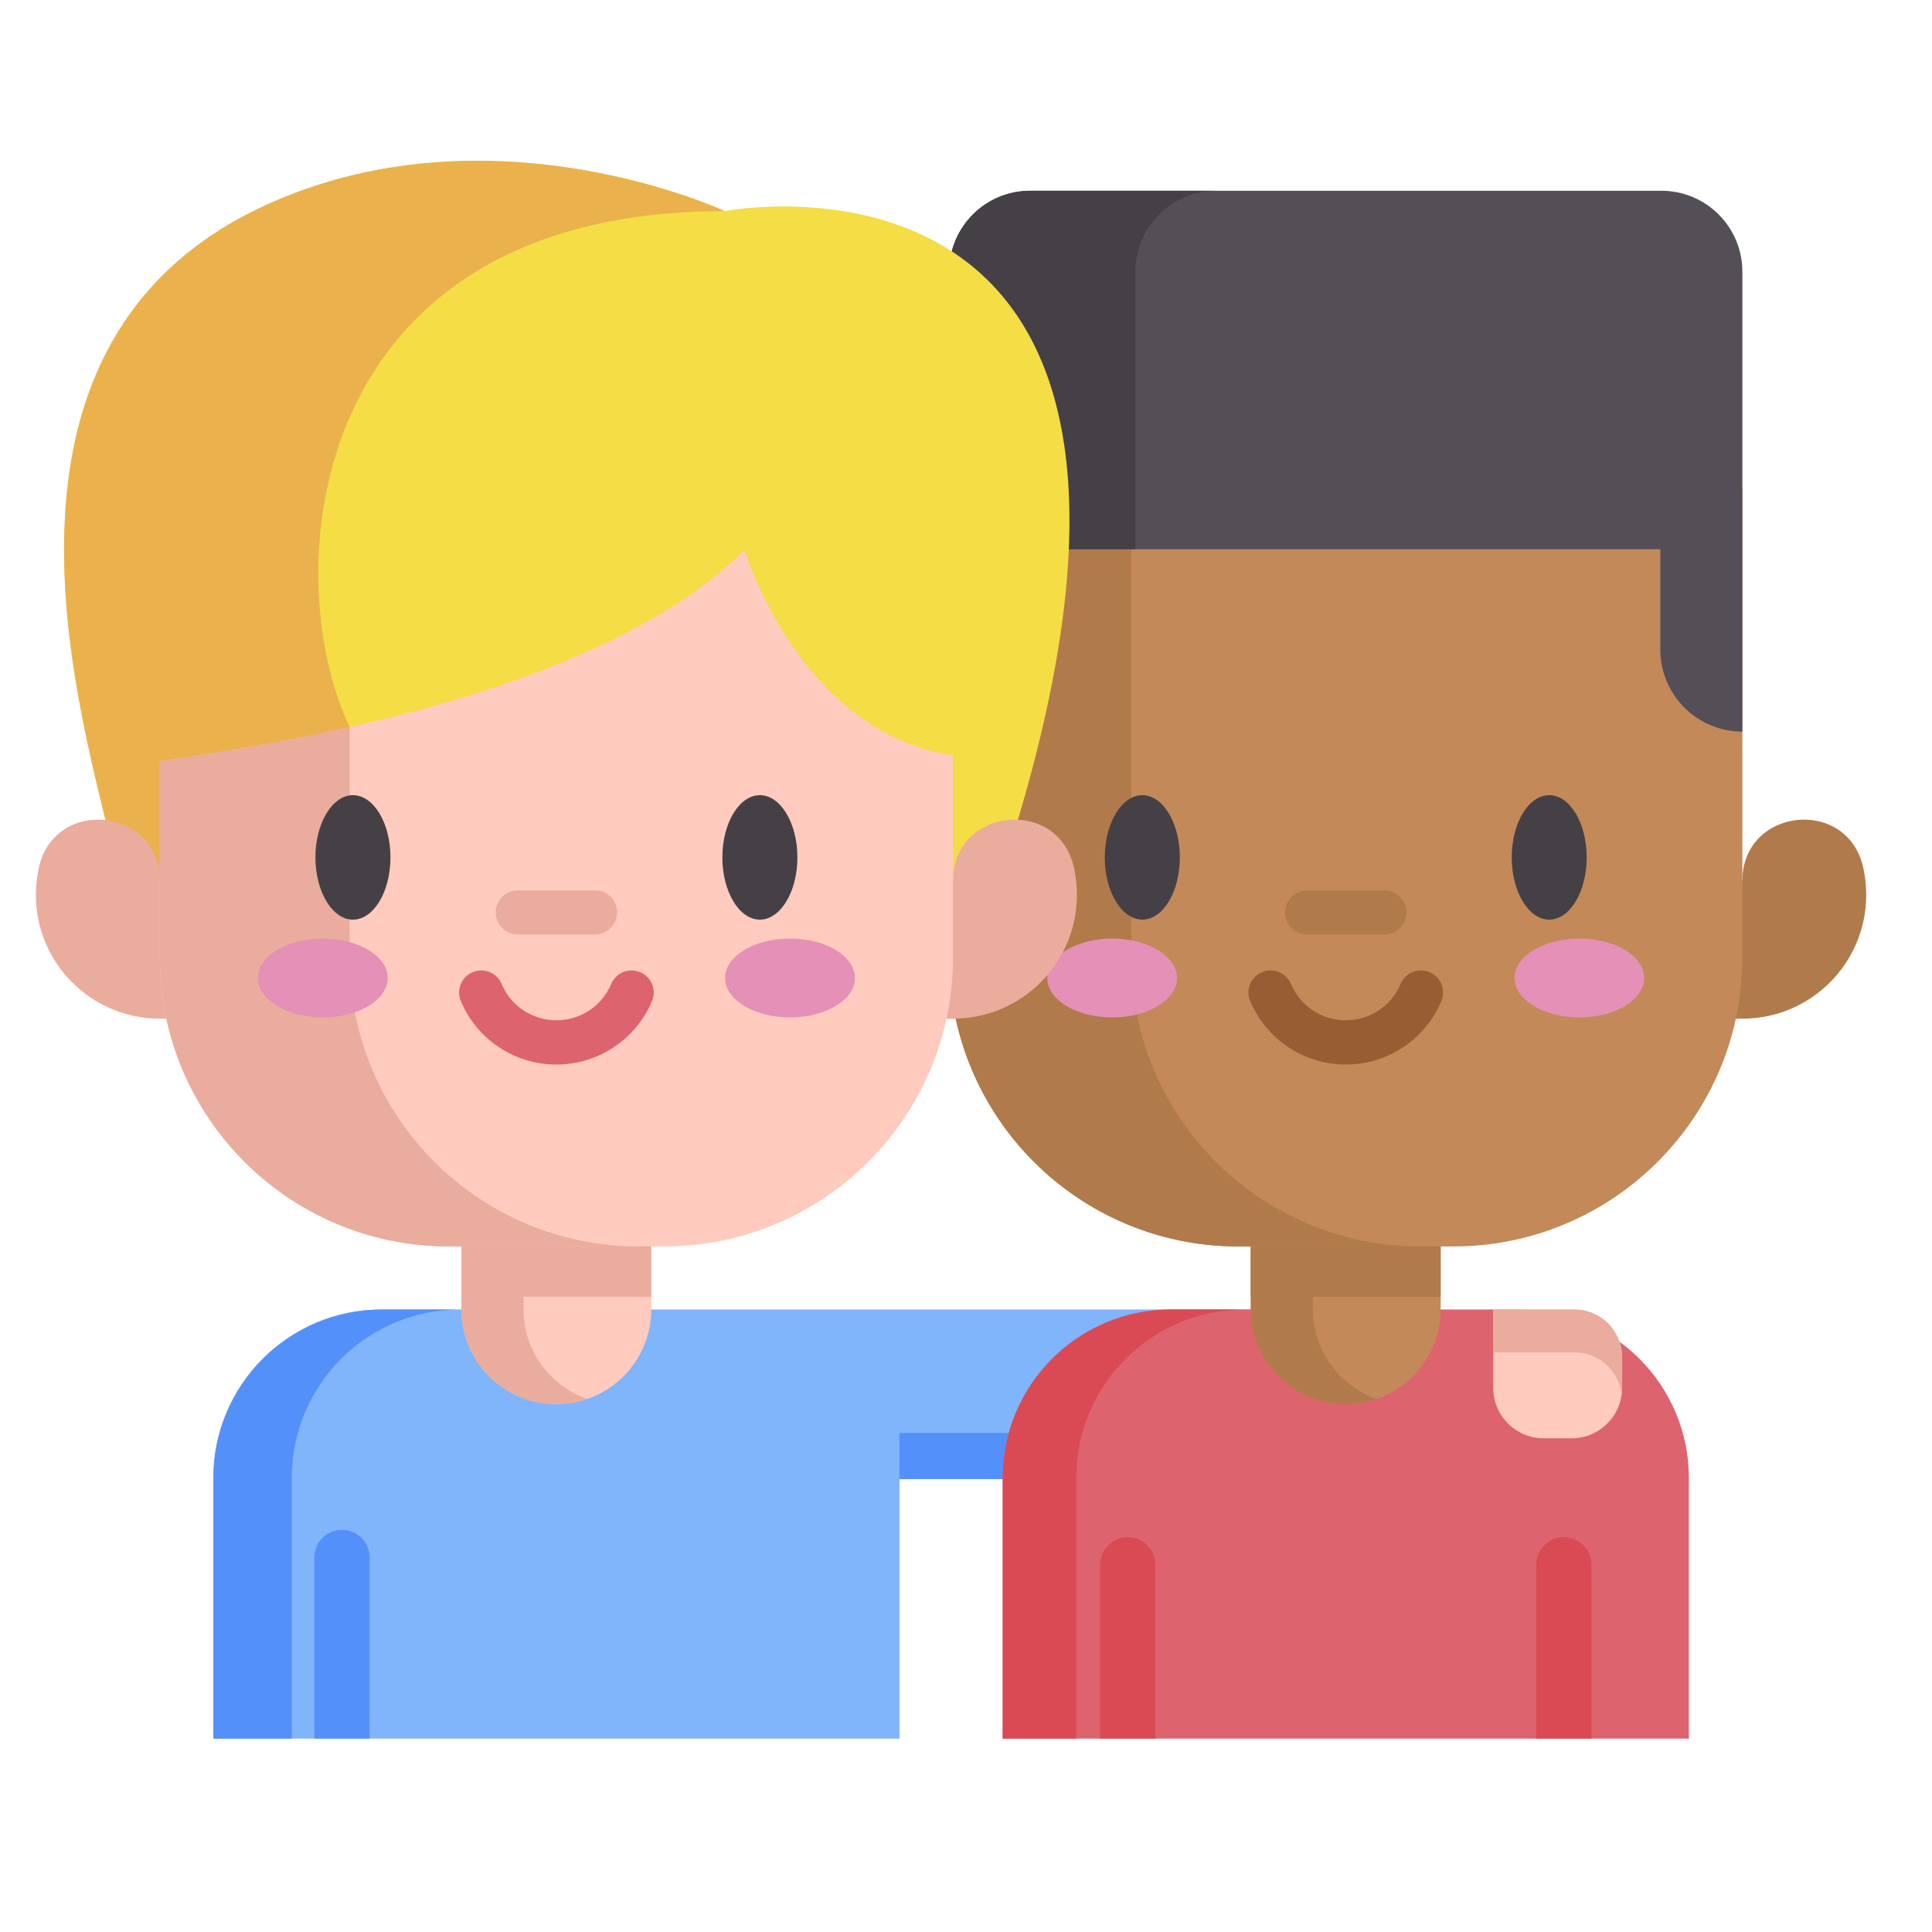 <svg width="19" height="19" viewBox="0 0 19 19" fill="none"
    xmlns="http://www.w3.org/2000/svg">
    <g clip-path="url(#clip0_1_9875)">
        <path d="M12.324 12.878L12.324 14.546L8.846 14.546L8.846 17.098L2.098 17.098L2.098 14.535C2.098 13.62 2.84 12.878 3.755 12.878L12.324 12.878Z" fill="#80B4FB"/>
        <path d="M8.846 14.092L11.433 14.092L11.433 14.546L8.846 14.546L8.846 14.092Z" fill="#5490F9"/>
        <path d="M4.526 12.878C3.61 12.878 2.869 13.62 2.869 14.535L2.869 17.098L2.098 17.098L2.098 14.535C2.098 13.62 2.84 12.878 3.755 12.878L4.526 12.878Z" fill="#5490F9"/>
        <path d="M3.635 15.316L3.635 17.098L3.092 17.098L3.092 15.316C3.092 15.166 3.213 15.045 3.363 15.045C3.513 15.045 3.635 15.166 3.635 15.316Z" fill="#5490F9"/>
        <path d="M16.609 14.535L16.609 17.098L9.861 17.098L9.861 14.535C9.861 13.62 10.603 12.878 11.518 12.878L14.951 12.878C15.867 12.878 16.609 13.62 16.609 14.535Z" fill="#DD636E"/>
        <path d="M12.241 12.878C11.325 12.878 10.584 13.62 10.584 14.535L10.584 17.098L9.861 17.098L9.861 14.535C9.861 13.62 10.603 12.878 11.518 12.878L12.241 12.878Z" fill="#DA4A54"/>
        <path d="M14.168 11.316L14.168 12.875C14.168 13.391 13.75 13.809 13.235 13.809C12.719 13.809 12.301 13.391 12.301 12.875L12.301 11.316L14.168 11.316Z" fill="#C38959"/>
        <path d="M13.54 13.758C13.444 13.791 13.342 13.809 13.235 13.809C12.719 13.809 12.301 13.391 12.301 12.875L12.301 11.316L12.911 11.316L12.911 12.875C12.911 13.284 13.174 13.632 13.54 13.758Z" fill="#B17A4A"/>
        <path d="M9.335 10.018C8.662 10.018 8.116 9.473 8.116 8.8C8.116 8.707 8.127 8.617 8.146 8.53C8.304 7.83 9.335 7.945 9.335 8.662L17.135 8.662C17.135 7.945 18.165 7.83 18.323 8.53C18.343 8.617 18.353 8.707 18.353 8.8C18.353 9.473 17.808 10.018 17.135 10.018" fill="#B17A4A"/>
        <path d="M12.301 11.316L14.168 11.316L14.168 12.753L12.301 12.753L12.301 11.316Z" fill="#B17A4A"/>
        <path d="M9.335 4.803L9.335 9.416C9.335 10.986 10.608 12.258 12.177 12.258L14.292 12.258C15.862 12.258 17.135 10.986 17.135 9.416L17.135 4.803" fill="#C38959"/>
        <path d="M13.967 12.258L12.177 12.258C10.608 12.258 9.335 10.986 9.335 9.416L9.335 4.803L11.125 4.803L11.125 9.416C11.125 10.986 12.398 12.258 13.967 12.258Z" fill="#B17A4A"/>
        <path d="M11.234 7.82C11.031 7.82 10.865 8.095 10.865 8.432C10.865 8.769 11.031 9.044 11.234 9.044C11.438 9.044 11.603 8.769 11.603 8.432C11.603 8.095 11.438 7.82 11.234 7.82Z" fill="#454045"/>
        <path d="M15.236 7.82C15.032 7.82 14.867 8.095 14.867 8.432C14.867 8.769 15.032 9.044 15.236 9.044C15.439 9.044 15.604 8.769 15.604 8.432C15.604 8.095 15.439 7.82 15.236 7.82Z" fill="#454045"/>
        <path d="M13.235 10.469C12.824 10.469 12.455 10.224 12.295 9.845C12.248 9.735 12.3 9.607 12.411 9.561C12.521 9.514 12.649 9.566 12.696 9.676C12.787 9.894 12.999 10.034 13.235 10.034C13.471 10.034 13.683 9.894 13.774 9.676C13.821 9.566 13.948 9.514 14.059 9.561C14.17 9.607 14.222 9.735 14.175 9.845C14.015 10.224 13.646 10.469 13.235 10.469Z" fill="#985E33"/>
        <path d="M15.532 10.006C15.885 10.006 16.17 9.832 16.17 9.618C16.17 9.404 15.885 9.23 15.532 9.23C15.18 9.23 14.894 9.404 14.894 9.618C14.894 9.832 15.18 10.006 15.532 10.006Z" fill="#E490B7"/>
        <path d="M10.938 10.006C11.29 10.006 11.576 9.832 11.576 9.618C11.576 9.404 11.29 9.23 10.938 9.23C10.585 9.23 10.299 9.404 10.299 9.618C10.299 9.832 10.585 10.006 10.938 10.006Z" fill="#E490B7"/>
        <path d="M13.615 9.19L12.855 9.19C12.735 9.19 12.638 9.093 12.638 8.973C12.638 8.853 12.735 8.756 12.855 8.756L13.615 8.756C13.735 8.756 13.832 8.853 13.832 8.973C13.832 9.093 13.735 9.19 13.615 9.19Z" fill="#B17A4A"/>
        <path d="M16.339 1.876L10.131 1.876C9.691 1.876 9.335 2.232 9.335 2.671L9.335 4.803L9.335 5.401L9.335 7.195C9.781 7.195 10.142 6.833 10.142 6.387L10.142 5.401L16.328 5.401L16.328 6.387C16.328 6.833 16.689 7.195 17.135 7.195L17.135 5.401L17.135 4.803L17.135 2.671C17.135 2.232 16.778 1.876 16.339 1.876Z" fill="#544F57"/>
        <path d="M11.962 1.876C11.522 1.876 11.166 2.232 11.166 2.671L11.166 5.401L10.142 5.401L10.142 6.387C10.142 6.61 10.052 6.812 9.906 6.958C9.76 7.104 9.558 7.194 9.335 7.194L9.335 2.671C9.335 2.232 9.691 1.876 10.131 1.876L11.962 1.876Z" fill="#454045"/>
        <path d="M15.456 14.145L15.181 14.145C14.907 14.145 14.685 13.923 14.685 13.649L14.685 12.878L15.484 12.878C15.742 12.878 15.952 13.088 15.952 13.346L15.952 13.649C15.952 13.923 15.73 14.145 15.456 14.145Z" fill="#FFCBBE"/>
        <path d="M15.952 13.346L15.952 13.65C15.952 13.67 15.95 13.69 15.948 13.71C15.919 13.479 15.723 13.3 15.484 13.3L14.684 13.3L14.684 12.878L15.484 12.878C15.742 12.878 15.952 13.088 15.952 13.346Z" fill="#EAAC9D"/>
        <path d="M11.362 15.389L11.362 17.098L10.819 17.098L10.819 15.389C10.819 15.239 10.941 15.117 11.09 15.117C11.24 15.117 11.362 15.239 11.362 15.389Z" fill="#DA4A54"/>
        <path d="M15.651 15.389L15.651 17.098L15.108 17.098L15.108 15.389C15.108 15.239 15.229 15.117 15.379 15.117C15.529 15.117 15.651 15.239 15.651 15.389Z" fill="#DA4A54"/>
        <path d="M10.011 8.061L9.372 9.416L1.037 8.064C0.681 6.587 -0.188 3.253 2.67 1.992C4.87 1.021 7.126 2.076 7.126 2.076C7.126 2.076 12.084 1.112 10.011 8.061Z" fill="#F4DD45"/>
        <path d="M3.439 7.151L2.086 10.068L1.037 8.064C0.681 6.587 -0.188 3.253 2.67 1.992C4.87 1.021 7.126 2.076 7.126 2.076C2.978 2.076 2.726 5.663 3.439 7.151Z" fill="#EAB14D"/>
        <path d="M6.405 11.316L6.405 12.875C6.405 13.391 5.987 13.809 5.472 13.809C4.956 13.809 4.538 13.391 4.538 12.875L4.538 11.316L6.405 11.316Z" fill="#FFCBBE"/>
        <path d="M5.777 13.758C5.681 13.791 5.579 13.809 5.472 13.809C4.956 13.809 4.538 13.391 4.538 12.875L4.538 11.316L5.148 11.316L5.148 12.875C5.148 13.284 5.411 13.632 5.777 13.758Z" fill="#EAAC9D"/>
        <path d="M1.572 10.018C0.899 10.018 0.353 9.473 0.353 8.8C0.353 8.707 0.364 8.617 0.383 8.53C0.541 7.83 1.572 7.945 1.572 8.662L9.372 8.662C9.372 7.945 10.402 7.83 10.561 8.53C10.58 8.617 10.591 8.707 10.591 8.8C10.591 9.473 10.045 10.018 9.372 10.018" fill="#EAAC9D"/>
        <path d="M4.538 11.316L6.405 11.316L6.405 12.753L4.538 12.753L4.538 11.316Z" fill="#EAAC9D"/>
        <path d="M9.372 7.428L9.372 9.416C9.372 10.986 8.099 12.258 6.529 12.258L4.414 12.258C2.845 12.258 1.572 10.986 1.572 9.416L1.572 7.484C2.171 7.402 2.808 7.294 3.439 7.151C4.97 6.805 6.47 6.259 7.322 5.407C7.322 5.407 7.862 7.204 9.372 7.428Z" fill="#FFCBBE"/>
        <path d="M6.282 12.258L4.414 12.258C2.845 12.258 1.572 10.986 1.572 9.416L1.572 7.484C2.171 7.402 2.808 7.294 3.439 7.151L3.439 9.416C3.439 10.986 4.712 12.258 6.282 12.258Z" fill="#EAAC9D"/>
        <path d="M3.471 7.82C3.268 7.82 3.102 8.095 3.102 8.432C3.102 8.769 3.268 9.044 3.471 9.044C3.675 9.044 3.84 8.769 3.84 8.432C3.84 8.095 3.675 7.82 3.471 7.82Z" fill="#454045"/>
        <path d="M7.473 7.82C7.269 7.82 7.104 8.095 7.104 8.432C7.104 8.769 7.269 9.044 7.473 9.044C7.676 9.044 7.842 8.769 7.842 8.432C7.842 8.095 7.676 7.82 7.473 7.82Z" fill="#454045"/>
        <path d="M5.472 10.469C5.061 10.469 4.692 10.224 4.532 9.845C4.486 9.735 4.537 9.607 4.648 9.561C4.759 9.514 4.886 9.566 4.933 9.676C5.024 9.894 5.236 10.034 5.472 10.034C5.708 10.034 5.92 9.894 6.011 9.676C6.058 9.566 6.185 9.514 6.296 9.561C6.407 9.607 6.459 9.735 6.412 9.845C6.252 10.224 5.883 10.469 5.472 10.469Z" fill="#DD636E"/>
        <path d="M7.769 10.006C8.122 10.006 8.408 9.832 8.408 9.618C8.408 9.404 8.122 9.23 7.769 9.23C7.417 9.23 7.131 9.404 7.131 9.618C7.131 9.832 7.417 10.006 7.769 10.006Z" fill="#E490B7"/>
        <path d="M3.175 10.006C3.527 10.006 3.813 9.832 3.813 9.618C3.813 9.404 3.527 9.23 3.175 9.23C2.822 9.23 2.536 9.404 2.536 9.618C2.536 9.832 2.822 10.006 3.175 10.006Z" fill="#E490B7"/>
        <path d="M5.852 9.19L5.092 9.19C4.972 9.19 4.875 9.093 4.875 8.973C4.875 8.853 4.972 8.756 5.092 8.756L5.852 8.756C5.972 8.756 6.069 8.853 6.069 8.973C6.069 9.093 5.972 9.19 5.852 9.19Z" fill="#EAAC9D"/>
    </g>
    <defs>
        <clipPath id="clip0_1_9875">
            <rect width="18" height="18" fill="white" transform="translate(0.353 0.339)"/>
        </clipPath>
    </defs>
</svg>
